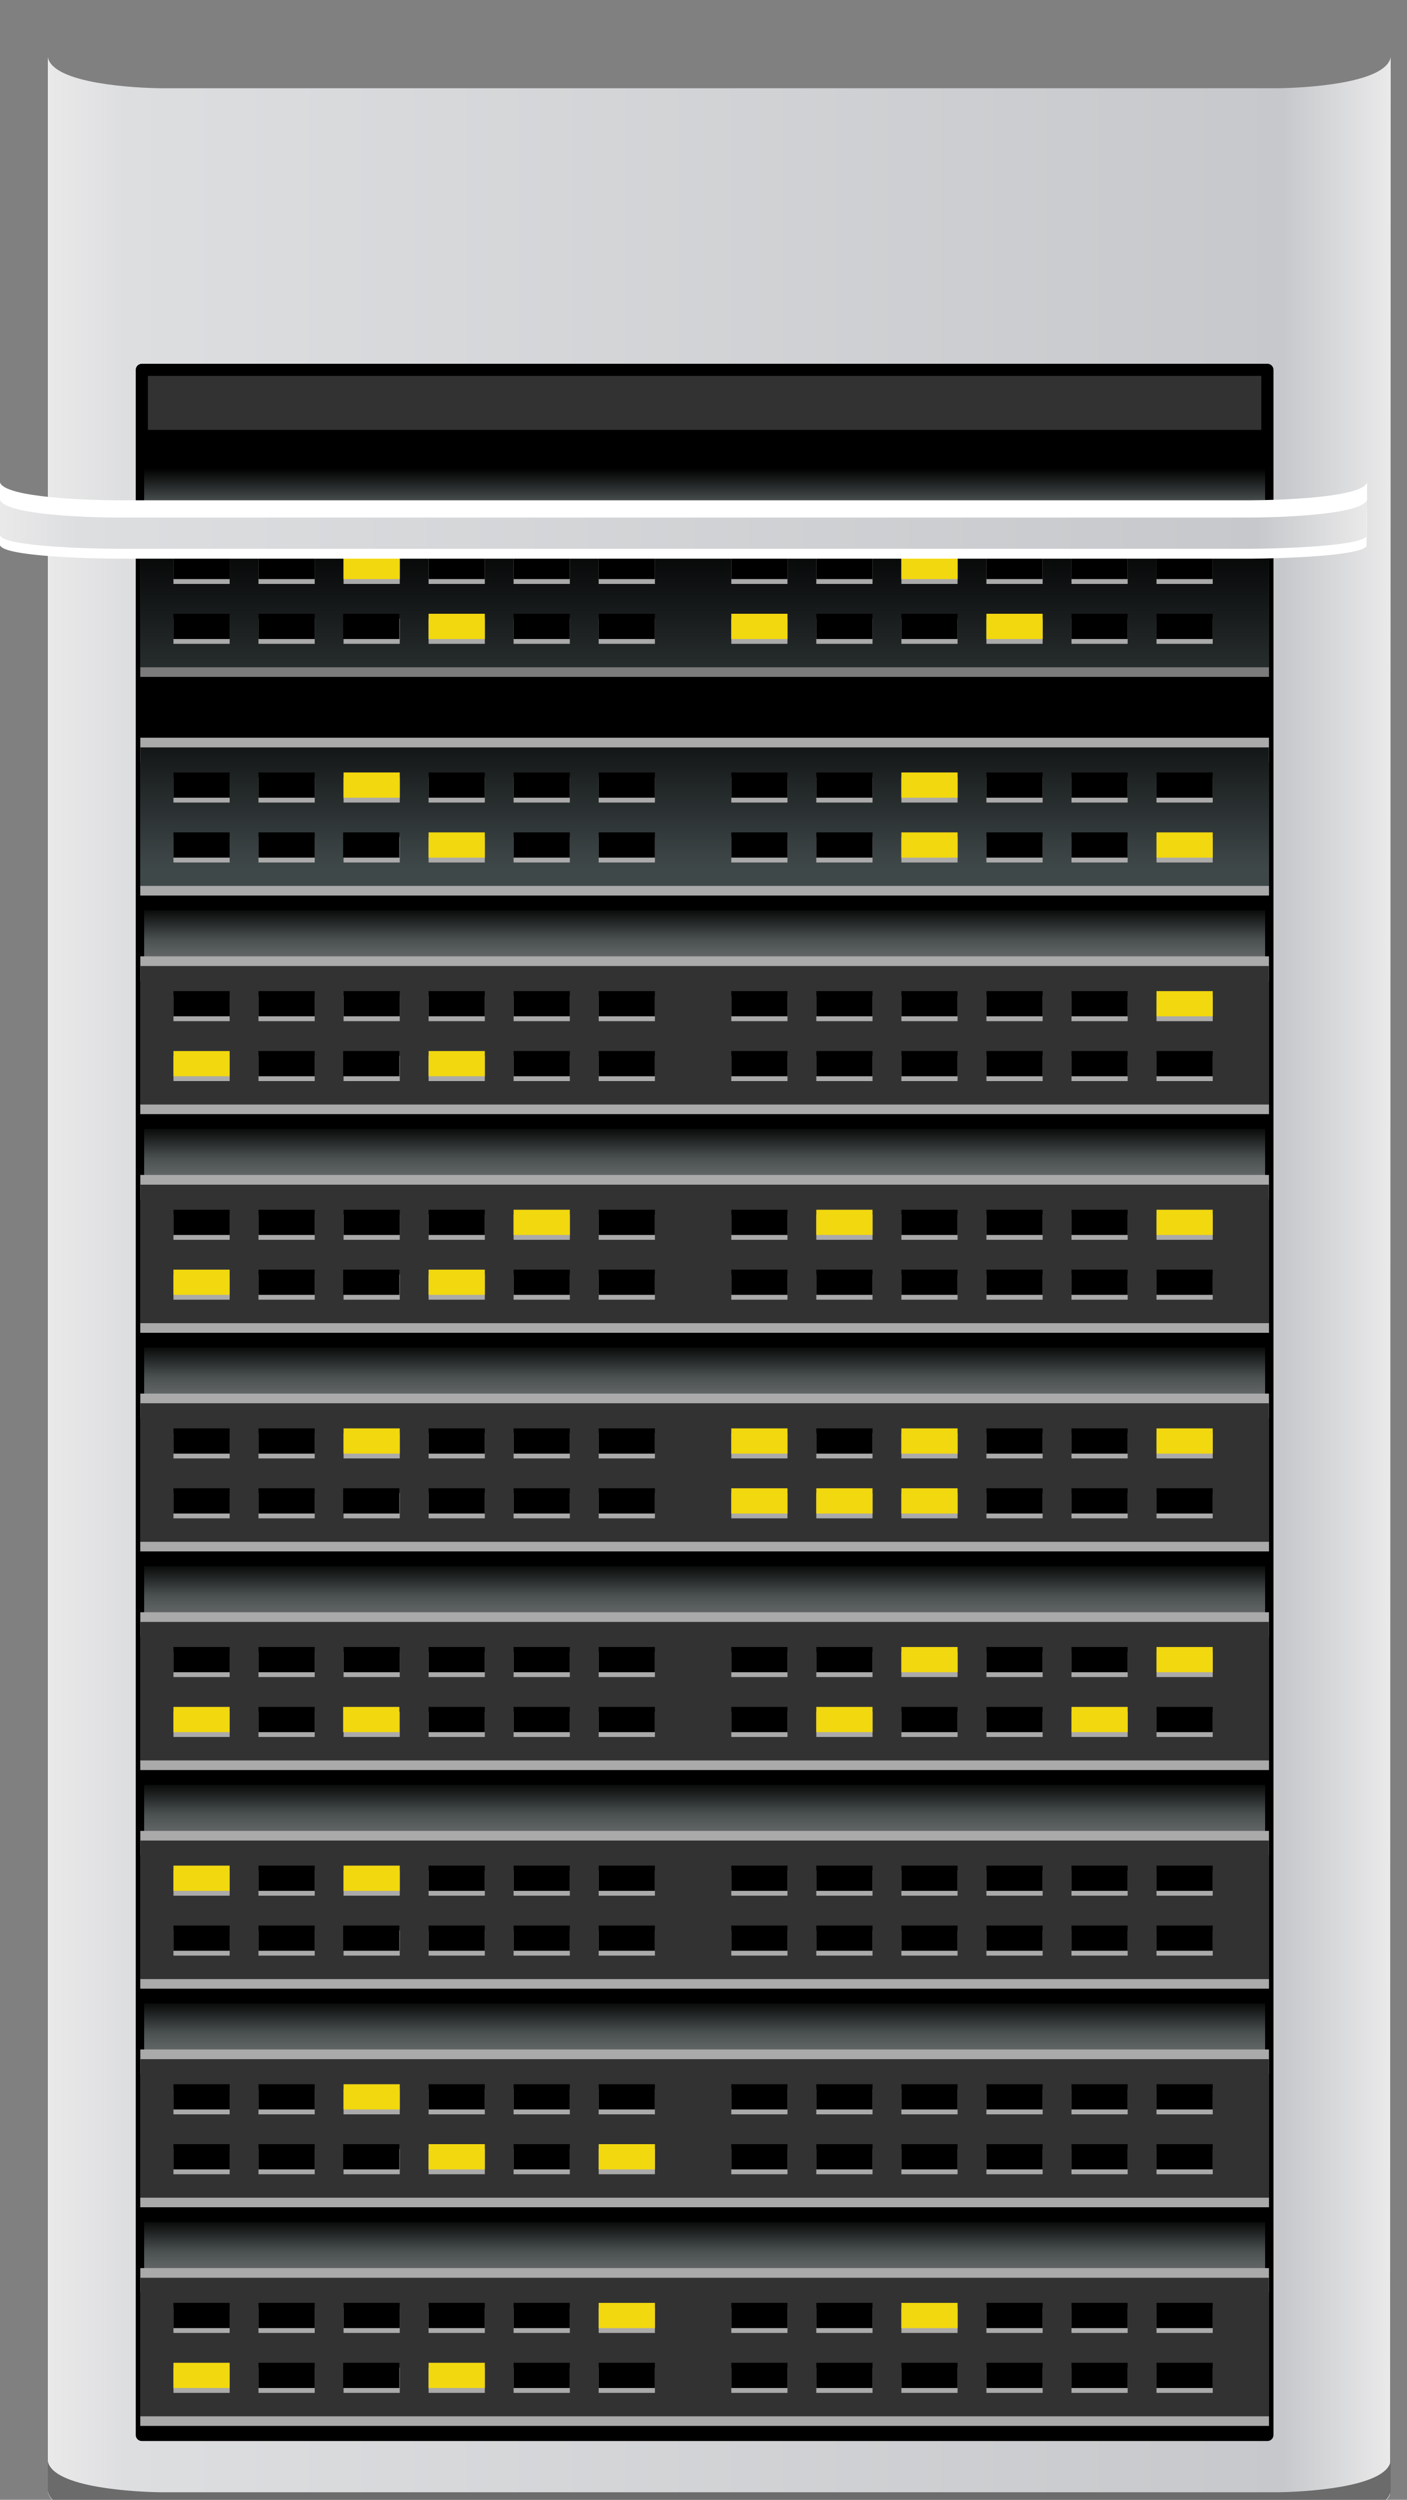 <?xml version="1.0" encoding="utf-8"?>
<!DOCTYPE svg PUBLIC "-//W3C//DTD SVG 1.0//EN" "http://www.w3.org/TR/2001/REC-SVG-20010904/DTD/svg10.dtd">
<svg version="1.0" xmlns="http://www.w3.org/2000/svg" xmlns:xlink="http://www.w3.org/1999/xlink" width="58" height="103" viewBox="0 0 58 103">
<rect x="0" y="0" width="58" height="103" fill="#808080" stroke="none"/>
<linearGradient id="SVGID_1_" gradientUnits="userSpaceOnUse" x1="1.812" y1="53.142" x2="57.328" y2="53.142">
	<stop  offset="0" style="stop-color:#EAEAEA"/>
	<stop  offset="0.06" style="stop-color:#DDDEE0"/>
	<stop  offset="0.92" style="stop-color:#C6C8CB"/>
	<stop  offset="1" style="stop-color:#EAEAEA"/>
</linearGradient>
<path fill-rule="evenodd" clip-rule="evenodd" fill="url(#SVGID_1_)" d="M57.328,2.356l-0.026,100.421
	c-0.347,0.941-3.646,1.143-4.692,1.149H6.69c-0.969-0.007-4.617-0.195-4.718-1.28V2.356C2.179,3.462,5.632,3.63,6.69,3.637h45.919
	C53.667,3.63,57.121,3.462,57.328,2.356z"/>
<path fill-rule="evenodd" clip-rule="evenodd" fill="#6C6B6B" d="M57.328,101.408v1.242c-0.211,1.103-3.662,1.271-4.719,1.277H6.69
	c-1.058-0.007-4.511-0.175-4.718-1.28v-1.239c0.207,1.106,3.66,1.273,4.718,1.282h45.919
	C53.667,102.681,57.121,102.514,57.328,101.408z"/>
<rect x="5.846" y="15.239" fill-rule="evenodd" clip-rule="evenodd" fill="#323233" stroke="#000000" stroke-width="0.5" stroke-linecap="round" stroke-linejoin="round" stroke-miterlimit="22.926" width="46.399" height="85.089"/>
<linearGradient id="SVGID_2_" gradientUnits="userSpaceOnUse" x1="29.046" y1="94.254" x2="29.046" y2="91.367">
	<stop  offset="0" style="stop-color:#7A7C7D"/>
	<stop  offset="0.51" style="stop-color:#4B5151"/>
	<stop  offset="1" style="stop-color:#000000"/>
</linearGradient>
<rect x="5.942" y="89.779" fill-rule="evenodd" clip-rule="evenodd" fill="url(#SVGID_2_)" width="46.209" height="8.585"/>
<rect x="5.784" y="93.453" fill-rule="evenodd" clip-rule="evenodd" fill="#ABAAAA" width="46.525" height="6.107"/>
<rect x="5.784" y="94.458" fill-rule="evenodd" clip-rule="evenodd" width="46.525" height="6.107"/>
<rect x="5.784" y="93.852" fill-rule="evenodd" clip-rule="evenodd" fill="#323233" width="46.525" height="6.106"/>
<rect x="7.151" y="95.085" fill-rule="evenodd" clip-rule="evenodd" fill="#ABAAAA" width="2.316" height="1.04"/>
<rect x="10.656" y="95.085" fill-rule="evenodd" clip-rule="evenodd" fill="#ABAAAA" width="2.317" height="1.04"/>
<rect x="14.163" y="95.085" fill-rule="evenodd" clip-rule="evenodd" fill="#ABAAAA" width="2.316" height="1.04"/>
<rect x="17.668" y="95.085" fill-rule="evenodd" clip-rule="evenodd" fill="#ABAAAA" width="2.317" height="1.04"/>
<rect x="21.172" y="95.085" fill-rule="evenodd" clip-rule="evenodd" fill="#ABAAAA" width="2.318" height="1.04"/>
<rect x="24.679" y="95.085" fill-rule="evenodd" clip-rule="evenodd" fill="#ABAAAA" width="2.318" height="1.04"/>
<rect x="30.146" y="95.085" fill-rule="evenodd" clip-rule="evenodd" fill="#ABAAAA" width="2.316" height="1.04"/>
<rect x="33.65" y="95.085" fill-rule="evenodd" clip-rule="evenodd" fill="#ABAAAA" width="2.318" height="1.04"/>
<rect x="37.157" y="95.085" fill-rule="evenodd" clip-rule="evenodd" fill="#ABAAAA" width="2.317" height="1.04"/>
<rect x="40.662" y="95.085" fill-rule="evenodd" clip-rule="evenodd" fill="#ABAAAA" width="2.318" height="1.04"/>
<rect x="44.169" y="95.085" fill-rule="evenodd" clip-rule="evenodd" fill="#ABAAAA" width="2.316" height="1.04"/>
<rect x="47.674" y="95.085" fill-rule="evenodd" clip-rule="evenodd" fill="#ABAAAA" width="2.317" height="1.04"/>
<rect x="7.151" y="97.554" fill-rule="evenodd" clip-rule="evenodd" fill="#ABAAAA" width="2.316" height="1.04"/>
<rect x="10.656" y="97.554" fill-rule="evenodd" clip-rule="evenodd" fill="#ABAAAA" width="2.317" height="1.04"/>
<rect x="14.163" y="97.554" fill-rule="evenodd" clip-rule="evenodd" fill="#ABAAAA" width="2.316" height="1.04"/>
<rect x="17.668" y="97.554" fill-rule="evenodd" clip-rule="evenodd" fill="#ABAAAA" width="2.317" height="1.04"/>
<rect x="21.172" y="97.554" fill-rule="evenodd" clip-rule="evenodd" fill="#ABAAAA" width="2.318" height="1.04"/>
<rect x="24.679" y="97.554" fill-rule="evenodd" clip-rule="evenodd" fill="#ABAAAA" width="2.318" height="1.04"/>
<rect x="30.146" y="97.554" fill-rule="evenodd" clip-rule="evenodd" fill="#ABAAAA" width="2.316" height="1.04"/>
<rect x="33.65" y="97.554" fill-rule="evenodd" clip-rule="evenodd" fill="#ABAAAA" width="2.318" height="1.04"/>
<rect x="37.157" y="97.554" fill-rule="evenodd" clip-rule="evenodd" fill="#ABAAAA" width="2.317" height="1.04"/>
<rect x="40.662" y="97.554" fill-rule="evenodd" clip-rule="evenodd" fill="#ABAAAA" width="2.318" height="1.04"/>
<rect x="44.169" y="97.554" fill-rule="evenodd" clip-rule="evenodd" fill="#ABAAAA" width="2.316" height="1.04"/>
<rect x="47.674" y="97.554" fill-rule="evenodd" clip-rule="evenodd" fill="#ABAAAA" width="2.317" height="1.04"/>
<rect x="7.151" y="94.886" fill-rule="evenodd" clip-rule="evenodd" width="2.316" height="1.039"/>
<rect x="10.656" y="94.886" fill-rule="evenodd" clip-rule="evenodd" width="2.317" height="1.039"/>
<rect x="14.163" y="94.886" fill-rule="evenodd" clip-rule="evenodd" width="2.316" height="1.039"/>
<rect x="17.668" y="94.886" fill-rule="evenodd" clip-rule="evenodd" width="2.317" height="1.039"/>
<rect x="21.172" y="94.886" fill-rule="evenodd" clip-rule="evenodd" width="2.318" height="1.039"/>
<rect x="24.679" y="94.886" fill-rule="evenodd" clip-rule="evenodd" fill="#F2D80F" width="2.318" height="1.039"/>
<rect x="30.146" y="94.886" fill-rule="evenodd" clip-rule="evenodd" width="2.316" height="1.039"/>
<rect x="33.65" y="94.886" fill-rule="evenodd" clip-rule="evenodd" width="2.318" height="1.039"/>
<rect x="37.157" y="94.886" fill-rule="evenodd" clip-rule="evenodd" fill="#F2D80F" width="2.317" height="1.039"/>
<rect x="40.662" y="94.886" fill-rule="evenodd" clip-rule="evenodd" width="2.318" height="1.039"/>
<rect x="44.169" y="94.886" fill-rule="evenodd" clip-rule="evenodd" width="2.316" height="1.039"/>
<rect x="47.674" y="94.886" fill-rule="evenodd" clip-rule="evenodd" width="2.317" height="1.039"/>
<rect x="7.151" y="97.354" fill-rule="evenodd" clip-rule="evenodd" fill="#F2D80F" width="2.316" height="1.04"/>
<rect x="10.656" y="97.354" fill-rule="evenodd" clip-rule="evenodd" width="2.317" height="1.04"/>
<rect x="17.668" y="97.354" fill-rule="evenodd" clip-rule="evenodd" fill="#F2D80F" width="2.317" height="1.04"/>
<rect x="21.172" y="97.354" fill-rule="evenodd" clip-rule="evenodd" width="2.318" height="1.04"/>
<rect x="24.679" y="97.354" fill-rule="evenodd" clip-rule="evenodd" width="2.318" height="1.04"/>
<rect x="30.146" y="97.354" fill-rule="evenodd" clip-rule="evenodd" width="2.316" height="1.04"/>
<rect x="33.65" y="97.354" fill-rule="evenodd" clip-rule="evenodd" width="2.318" height="1.04"/>
<rect x="37.157" y="97.354" fill-rule="evenodd" clip-rule="evenodd" width="2.317" height="1.04"/>
<rect x="40.662" y="97.354" fill-rule="evenodd" clip-rule="evenodd" width="2.318" height="1.04"/>
<rect x="44.169" y="97.354" fill-rule="evenodd" clip-rule="evenodd" width="2.316" height="1.04"/>
<rect x="47.674" y="97.354" fill-rule="evenodd" clip-rule="evenodd" width="2.317" height="1.04"/>
<rect x="5.784" y="99.56" fill-rule="evenodd" clip-rule="evenodd" fill="#ABAAAA" width="46.525" height="0.393"/>
<rect x="14.145" y="97.354" fill-rule="evenodd" clip-rule="evenodd" width="2.318" height="1.04"/>
<linearGradient id="SVGID_3_" gradientUnits="userSpaceOnUse" x1="29.046" y1="85.247" x2="29.046" y2="82.36">
	<stop  offset="0" style="stop-color:#7A7C7D"/>
	<stop  offset="0.51" style="stop-color:#4B5151"/>
	<stop  offset="1" style="stop-color:#000000"/>
</linearGradient>
<rect x="5.942" y="80.771" fill-rule="evenodd" clip-rule="evenodd" fill="url(#SVGID_3_)" width="46.209" height="8.585"/>
<rect x="5.784" y="84.445" fill-rule="evenodd" clip-rule="evenodd" fill="#ABAAAA" width="46.525" height="6.107"/>
<rect x="5.784" y="85.45" fill-rule="evenodd" clip-rule="evenodd" width="46.525" height="6.106"/>
<rect x="5.784" y="84.844" fill-rule="evenodd" clip-rule="evenodd" fill="#323233" width="46.525" height="6.106"/>
<rect x="7.151" y="86.078" fill-rule="evenodd" clip-rule="evenodd" fill="#ABAAAA" width="2.316" height="1.04"/>
<rect x="10.656" y="86.078" fill-rule="evenodd" clip-rule="evenodd" fill="#ABAAAA" width="2.317" height="1.04"/>
<rect x="14.163" y="86.078" fill-rule="evenodd" clip-rule="evenodd" fill="#ABAAAA" width="2.316" height="1.04"/>
<rect x="17.668" y="86.078" fill-rule="evenodd" clip-rule="evenodd" fill="#ABAAAA" width="2.317" height="1.04"/>
<rect x="21.172" y="86.078" fill-rule="evenodd" clip-rule="evenodd" fill="#ABAAAA" width="2.318" height="1.04"/>
<rect x="24.679" y="86.078" fill-rule="evenodd" clip-rule="evenodd" fill="#ABAAAA" width="2.318" height="1.04"/>
<rect x="30.146" y="86.078" fill-rule="evenodd" clip-rule="evenodd" fill="#ABAAAA" width="2.316" height="1.04"/>
<rect x="33.65" y="86.078" fill-rule="evenodd" clip-rule="evenodd" fill="#ABAAAA" width="2.318" height="1.04"/>
<rect x="37.157" y="86.078" fill-rule="evenodd" clip-rule="evenodd" fill="#ABAAAA" width="2.317" height="1.04"/>
<rect x="40.662" y="86.078" fill-rule="evenodd" clip-rule="evenodd" fill="#ABAAAA" width="2.318" height="1.04"/>
<rect x="44.169" y="86.078" fill-rule="evenodd" clip-rule="evenodd" fill="#ABAAAA" width="2.316" height="1.04"/>
<rect x="47.674" y="86.078" fill-rule="evenodd" clip-rule="evenodd" fill="#ABAAAA" width="2.317" height="1.04"/>
<rect x="7.151" y="88.546" fill-rule="evenodd" clip-rule="evenodd" fill="#ABAAAA" width="2.316" height="1.04"/>
<rect x="10.656" y="88.546" fill-rule="evenodd" clip-rule="evenodd" fill="#ABAAAA" width="2.317" height="1.04"/>
<rect x="14.163" y="88.546" fill-rule="evenodd" clip-rule="evenodd" fill="#ABAAAA" width="2.316" height="1.04"/>
<rect x="17.668" y="88.546" fill-rule="evenodd" clip-rule="evenodd" fill="#ABAAAA" width="2.317" height="1.04"/>
<rect x="21.172" y="88.546" fill-rule="evenodd" clip-rule="evenodd" fill="#ABAAAA" width="2.318" height="1.04"/>
<rect x="24.679" y="88.546" fill-rule="evenodd" clip-rule="evenodd" fill="#ABAAAA" width="2.318" height="1.04"/>
<rect x="30.146" y="88.546" fill-rule="evenodd" clip-rule="evenodd" fill="#ABAAAA" width="2.316" height="1.04"/>
<rect x="33.65" y="88.546" fill-rule="evenodd" clip-rule="evenodd" fill="#ABAAAA" width="2.318" height="1.04"/>
<rect x="37.157" y="88.546" fill-rule="evenodd" clip-rule="evenodd" fill="#ABAAAA" width="2.317" height="1.04"/>
<rect x="40.662" y="88.546" fill-rule="evenodd" clip-rule="evenodd" fill="#ABAAAA" width="2.318" height="1.04"/>
<rect x="44.169" y="88.546" fill-rule="evenodd" clip-rule="evenodd" fill="#ABAAAA" width="2.316" height="1.04"/>
<rect x="47.674" y="88.546" fill-rule="evenodd" clip-rule="evenodd" fill="#ABAAAA" width="2.317" height="1.04"/>
<rect x="7.151" y="85.877" fill-rule="evenodd" clip-rule="evenodd" width="2.316" height="1.04"/>
<rect x="10.656" y="85.877" fill-rule="evenodd" clip-rule="evenodd" width="2.317" height="1.04"/>
<rect x="14.163" y="85.877" fill-rule="evenodd" clip-rule="evenodd" fill="#F2D80F" width="2.316" height="1.04"/>
<rect x="17.668" y="85.877" fill-rule="evenodd" clip-rule="evenodd" width="2.317" height="1.04"/>
<rect x="21.172" y="85.877" fill-rule="evenodd" clip-rule="evenodd" width="2.318" height="1.04"/>
<rect x="24.679" y="85.877" fill-rule="evenodd" clip-rule="evenodd" width="2.318" height="1.04"/>
<rect x="30.146" y="85.877" fill-rule="evenodd" clip-rule="evenodd" width="2.316" height="1.04"/>
<rect x="33.65" y="85.877" fill-rule="evenodd" clip-rule="evenodd" width="2.318" height="1.04"/>
<rect x="37.157" y="85.877" fill-rule="evenodd" clip-rule="evenodd" width="2.317" height="1.04"/>
<rect x="40.662" y="85.877" fill-rule="evenodd" clip-rule="evenodd" width="2.318" height="1.04"/>
<rect x="44.169" y="85.877" fill-rule="evenodd" clip-rule="evenodd" width="2.316" height="1.04"/>
<rect x="47.674" y="85.877" fill-rule="evenodd" clip-rule="evenodd" width="2.317" height="1.04"/>
<rect x="7.151" y="88.346" fill-rule="evenodd" clip-rule="evenodd" width="2.316" height="1.04"/>
<rect x="10.656" y="88.346" fill-rule="evenodd" clip-rule="evenodd" width="2.317" height="1.04"/>
<rect x="17.668" y="88.346" fill-rule="evenodd" clip-rule="evenodd" fill="#F2D80F" width="2.317" height="1.04"/>
<rect x="21.172" y="88.346" fill-rule="evenodd" clip-rule="evenodd" width="2.318" height="1.04"/>
<rect x="24.679" y="88.346" fill-rule="evenodd" clip-rule="evenodd" fill="#F2D80F" width="2.318" height="1.04"/>
<rect x="30.146" y="88.346" fill-rule="evenodd" clip-rule="evenodd" width="2.316" height="1.04"/>
<rect x="33.65" y="88.346" fill-rule="evenodd" clip-rule="evenodd" width="2.318" height="1.04"/>
<rect x="37.157" y="88.346" fill-rule="evenodd" clip-rule="evenodd" width="2.317" height="1.04"/>
<rect x="40.662" y="88.346" fill-rule="evenodd" clip-rule="evenodd" width="2.318" height="1.04"/>
<rect x="44.169" y="88.346" fill-rule="evenodd" clip-rule="evenodd" width="2.316" height="1.04"/>
<rect x="47.674" y="88.346" fill-rule="evenodd" clip-rule="evenodd" width="2.317" height="1.04"/>
<rect x="5.784" y="90.552" fill-rule="evenodd" clip-rule="evenodd" fill="#ABAAAA" width="46.525" height="0.393"/>
<rect x="14.145" y="88.346" fill-rule="evenodd" clip-rule="evenodd" width="2.318" height="1.04"/>
<linearGradient id="SVGID_4_" gradientUnits="userSpaceOnUse" x1="29.046" y1="76.239" x2="29.046" y2="73.351">
	<stop  offset="0" style="stop-color:#7A7C7D"/>
	<stop  offset="0.51" style="stop-color:#4B5151"/>
	<stop  offset="1" style="stop-color:#000000"/>
</linearGradient>
<rect x="5.942" y="71.763" fill-rule="evenodd" clip-rule="evenodd" fill="url(#SVGID_4_)" width="46.209" height="8.585"/>
<rect x="5.784" y="75.438" fill-rule="evenodd" clip-rule="evenodd" fill="#ABAAAA" width="46.525" height="6.106"/>
<rect x="5.784" y="76.442" fill-rule="evenodd" clip-rule="evenodd" width="46.525" height="6.105"/>
<rect x="5.784" y="75.836" fill-rule="evenodd" clip-rule="evenodd" fill="#323233" width="46.525" height="6.106"/>
<rect x="7.151" y="77.069" fill-rule="evenodd" clip-rule="evenodd" fill="#ABAAAA" width="2.316" height="1.039"/>
<rect x="10.656" y="77.069" fill-rule="evenodd" clip-rule="evenodd" fill="#ABAAAA" width="2.317" height="1.039"/>
<rect x="14.163" y="77.069" fill-rule="evenodd" clip-rule="evenodd" fill="#ABAAAA" width="2.316" height="1.039"/>
<rect x="17.668" y="77.069" fill-rule="evenodd" clip-rule="evenodd" fill="#ABAAAA" width="2.317" height="1.039"/>
<rect x="21.172" y="77.069" fill-rule="evenodd" clip-rule="evenodd" fill="#ABAAAA" width="2.318" height="1.039"/>
<rect x="24.679" y="77.069" fill-rule="evenodd" clip-rule="evenodd" fill="#ABAAAA" width="2.318" height="1.039"/>
<rect x="30.146" y="77.069" fill-rule="evenodd" clip-rule="evenodd" fill="#ABAAAA" width="2.316" height="1.039"/>
<rect x="33.65" y="77.069" fill-rule="evenodd" clip-rule="evenodd" fill="#ABAAAA" width="2.318" height="1.039"/>
<rect x="37.157" y="77.069" fill-rule="evenodd" clip-rule="evenodd" fill="#ABAAAA" width="2.317" height="1.039"/>
<rect x="40.662" y="77.069" fill-rule="evenodd" clip-rule="evenodd" fill="#ABAAAA" width="2.318" height="1.039"/>
<rect x="44.169" y="77.069" fill-rule="evenodd" clip-rule="evenodd" fill="#ABAAAA" width="2.316" height="1.039"/>
<rect x="47.674" y="77.069" fill-rule="evenodd" clip-rule="evenodd" fill="#ABAAAA" width="2.317" height="1.039"/>
<rect x="7.151" y="79.538" fill-rule="evenodd" clip-rule="evenodd" fill="#ABAAAA" width="2.316" height="1.04"/>
<rect x="10.656" y="79.538" fill-rule="evenodd" clip-rule="evenodd" fill="#ABAAAA" width="2.317" height="1.04"/>
<rect x="14.163" y="79.538" fill-rule="evenodd" clip-rule="evenodd" fill="#ABAAAA" width="2.316" height="1.04"/>
<rect x="17.668" y="79.538" fill-rule="evenodd" clip-rule="evenodd" fill="#ABAAAA" width="2.317" height="1.04"/>
<rect x="21.172" y="79.538" fill-rule="evenodd" clip-rule="evenodd" fill="#ABAAAA" width="2.318" height="1.04"/>
<rect x="24.679" y="79.538" fill-rule="evenodd" clip-rule="evenodd" fill="#ABAAAA" width="2.318" height="1.04"/>
<rect x="30.146" y="79.538" fill-rule="evenodd" clip-rule="evenodd" fill="#ABAAAA" width="2.316" height="1.04"/>
<rect x="33.65" y="79.538" fill-rule="evenodd" clip-rule="evenodd" fill="#ABAAAA" width="2.318" height="1.04"/>
<rect x="37.157" y="79.538" fill-rule="evenodd" clip-rule="evenodd" fill="#ABAAAA" width="2.317" height="1.04"/>
<rect x="40.662" y="79.538" fill-rule="evenodd" clip-rule="evenodd" fill="#ABAAAA" width="2.318" height="1.04"/>
<rect x="44.169" y="79.538" fill-rule="evenodd" clip-rule="evenodd" fill="#ABAAAA" width="2.316" height="1.04"/>
<rect x="47.674" y="79.538" fill-rule="evenodd" clip-rule="evenodd" fill="#ABAAAA" width="2.317" height="1.04"/>
<rect x="7.151" y="76.87" fill-rule="evenodd" clip-rule="evenodd" fill="#F2D80F" width="2.316" height="1.039"/>
<rect x="10.656" y="76.87" fill-rule="evenodd" clip-rule="evenodd" width="2.317" height="1.039"/>
<rect x="14.163" y="76.87" fill-rule="evenodd" clip-rule="evenodd" fill="#F2D80F" width="2.316" height="1.039"/>
<rect x="17.668" y="76.87" fill-rule="evenodd" clip-rule="evenodd" width="2.317" height="1.039"/>
<rect x="21.172" y="76.87" fill-rule="evenodd" clip-rule="evenodd" width="2.318" height="1.039"/>
<rect x="24.679" y="76.87" fill-rule="evenodd" clip-rule="evenodd" width="2.318" height="1.039"/>
<rect x="30.146" y="76.87" fill-rule="evenodd" clip-rule="evenodd" width="2.316" height="1.039"/>
<rect x="33.65" y="76.87" fill-rule="evenodd" clip-rule="evenodd" width="2.318" height="1.039"/>
<rect x="37.157" y="76.87" fill-rule="evenodd" clip-rule="evenodd" width="2.317" height="1.039"/>
<rect x="40.662" y="76.87" fill-rule="evenodd" clip-rule="evenodd" width="2.318" height="1.039"/>
<rect x="44.169" y="76.87" fill-rule="evenodd" clip-rule="evenodd" width="2.316" height="1.039"/>
<rect x="47.674" y="76.87" fill-rule="evenodd" clip-rule="evenodd" width="2.317" height="1.039"/>
<rect x="7.151" y="79.338" fill-rule="evenodd" clip-rule="evenodd" width="2.316" height="1.039"/>
<rect x="10.656" y="79.338" fill-rule="evenodd" clip-rule="evenodd" width="2.317" height="1.039"/>
<rect x="17.668" y="79.338" fill-rule="evenodd" clip-rule="evenodd" width="2.317" height="1.039"/>
<rect x="21.172" y="79.338" fill-rule="evenodd" clip-rule="evenodd" width="2.318" height="1.039"/>
<rect x="24.679" y="79.338" fill-rule="evenodd" clip-rule="evenodd" width="2.318" height="1.039"/>
<rect x="30.146" y="79.338" fill-rule="evenodd" clip-rule="evenodd" width="2.316" height="1.039"/>
<rect x="33.65" y="79.338" fill-rule="evenodd" clip-rule="evenodd" width="2.318" height="1.039"/>
<rect x="37.157" y="79.338" fill-rule="evenodd" clip-rule="evenodd" width="2.317" height="1.039"/>
<rect x="40.662" y="79.338" fill-rule="evenodd" clip-rule="evenodd" width="2.318" height="1.039"/>
<rect x="44.169" y="79.338" fill-rule="evenodd" clip-rule="evenodd" width="2.316" height="1.039"/>
<rect x="47.674" y="79.338" fill-rule="evenodd" clip-rule="evenodd" width="2.317" height="1.039"/>
<rect x="5.784" y="81.544" fill-rule="evenodd" clip-rule="evenodd" fill="#ABAAAA" width="46.525" height="0.393"/>
<rect x="14.145" y="79.338" fill-rule="evenodd" clip-rule="evenodd" width="2.318" height="1.039"/>
<linearGradient id="SVGID_5_" gradientUnits="userSpaceOnUse" x1="29.046" y1="67.23" x2="29.046" y2="64.343">
	<stop  offset="0" style="stop-color:#7A7C7D"/>
	<stop  offset="0.51" style="stop-color:#4B5151"/>
	<stop  offset="1" style="stop-color:#000000"/>
</linearGradient>
<rect x="5.942" y="62.754" fill-rule="evenodd" clip-rule="evenodd" fill="url(#SVGID_5_)" width="46.209" height="8.584"/>
<rect x="5.784" y="66.43" fill-rule="evenodd" clip-rule="evenodd" fill="#ABAAAA" width="46.525" height="6.104"/>
<rect x="5.784" y="67.434" fill-rule="evenodd" clip-rule="evenodd" width="46.525" height="6.107"/>
<rect x="5.784" y="66.828" fill-rule="evenodd" clip-rule="evenodd" fill="#323233" width="46.525" height="6.106"/>
<rect x="7.151" y="68.06" fill-rule="evenodd" clip-rule="evenodd" fill="#ABAAAA" width="2.316" height="1.04"/>
<rect x="10.656" y="68.06" fill-rule="evenodd" clip-rule="evenodd" fill="#ABAAAA" width="2.317" height="1.04"/>
<rect x="14.163" y="68.06" fill-rule="evenodd" clip-rule="evenodd" fill="#ABAAAA" width="2.316" height="1.04"/>
<rect x="17.668" y="68.06" fill-rule="evenodd" clip-rule="evenodd" fill="#ABAAAA" width="2.317" height="1.04"/>
<rect x="21.172" y="68.06" fill-rule="evenodd" clip-rule="evenodd" fill="#ABAAAA" width="2.318" height="1.04"/>
<rect x="24.679" y="68.06" fill-rule="evenodd" clip-rule="evenodd" fill="#ABAAAA" width="2.318" height="1.04"/>
<rect x="30.146" y="68.06" fill-rule="evenodd" clip-rule="evenodd" fill="#ABAAAA" width="2.316" height="1.04"/>
<rect x="33.65" y="68.06" fill-rule="evenodd" clip-rule="evenodd" fill="#ABAAAA" width="2.318" height="1.04"/>
<rect x="37.157" y="68.06" fill-rule="evenodd" clip-rule="evenodd" fill="#ABAAAA" width="2.317" height="1.04"/>
<rect x="40.662" y="68.06" fill-rule="evenodd" clip-rule="evenodd" fill="#ABAAAA" width="2.318" height="1.04"/>
<rect x="44.169" y="68.06" fill-rule="evenodd" clip-rule="evenodd" fill="#ABAAAA" width="2.316" height="1.04"/>
<rect x="47.674" y="68.06" fill-rule="evenodd" clip-rule="evenodd" fill="#ABAAAA" width="2.317" height="1.04"/>
<rect x="7.151" y="70.529" fill-rule="evenodd" clip-rule="evenodd" fill="#ABAAAA" width="2.316" height="1.039"/>
<rect x="10.656" y="70.529" fill-rule="evenodd" clip-rule="evenodd" fill="#ABAAAA" width="2.317" height="1.039"/>
<rect x="14.163" y="70.529" fill-rule="evenodd" clip-rule="evenodd" fill="#ABAAAA" width="2.316" height="1.039"/>
<rect x="17.668" y="70.529" fill-rule="evenodd" clip-rule="evenodd" fill="#ABAAAA" width="2.317" height="1.039"/>
<rect x="21.172" y="70.529" fill-rule="evenodd" clip-rule="evenodd" fill="#ABAAAA" width="2.318" height="1.039"/>
<rect x="24.679" y="70.529" fill-rule="evenodd" clip-rule="evenodd" fill="#ABAAAA" width="2.318" height="1.039"/>
<rect x="30.146" y="70.529" fill-rule="evenodd" clip-rule="evenodd" fill="#ABAAAA" width="2.316" height="1.039"/>
<rect x="33.65" y="70.529" fill-rule="evenodd" clip-rule="evenodd" fill="#ABAAAA" width="2.318" height="1.039"/>
<rect x="37.157" y="70.529" fill-rule="evenodd" clip-rule="evenodd" fill="#ABAAAA" width="2.317" height="1.039"/>
<rect x="40.662" y="70.529" fill-rule="evenodd" clip-rule="evenodd" fill="#ABAAAA" width="2.318" height="1.039"/>
<rect x="44.169" y="70.529" fill-rule="evenodd" clip-rule="evenodd" fill="#ABAAAA" width="2.316" height="1.039"/>
<rect x="47.674" y="70.529" fill-rule="evenodd" clip-rule="evenodd" fill="#ABAAAA" width="2.317" height="1.039"/>
<rect x="7.151" y="67.862" fill-rule="evenodd" clip-rule="evenodd" width="2.316" height="1.039"/>
<rect x="10.656" y="67.862" fill-rule="evenodd" clip-rule="evenodd" width="2.317" height="1.039"/>
<rect x="14.163" y="67.862" fill-rule="evenodd" clip-rule="evenodd" width="2.316" height="1.039"/>
<rect x="17.668" y="67.862" fill-rule="evenodd" clip-rule="evenodd" width="2.317" height="1.039"/>
<rect x="21.172" y="67.862" fill-rule="evenodd" clip-rule="evenodd" width="2.318" height="1.039"/>
<rect x="24.679" y="67.862" fill-rule="evenodd" clip-rule="evenodd" width="2.318" height="1.039"/>
<rect x="30.146" y="67.862" fill-rule="evenodd" clip-rule="evenodd" width="2.316" height="1.039"/>
<rect x="33.65" y="67.862" fill-rule="evenodd" clip-rule="evenodd" width="2.318" height="1.039"/>
<rect x="37.157" y="67.862" fill-rule="evenodd" clip-rule="evenodd" fill="#F2D80F" width="2.317" height="1.039"/>
<rect x="40.662" y="67.862" fill-rule="evenodd" clip-rule="evenodd" width="2.318" height="1.039"/>
<rect x="44.169" y="67.862" fill-rule="evenodd" clip-rule="evenodd" width="2.316" height="1.039"/>
<rect x="47.674" y="67.862" fill-rule="evenodd" clip-rule="evenodd" fill="#F2D80F" width="2.317" height="1.039"/>
<rect x="7.151" y="70.33" fill-rule="evenodd" clip-rule="evenodd" fill="#F2D80F" width="2.316" height="1.04"/>
<rect x="10.656" y="70.33" fill-rule="evenodd" clip-rule="evenodd" width="2.317" height="1.04"/>
<rect x="17.668" y="70.33" fill-rule="evenodd" clip-rule="evenodd" width="2.317" height="1.04"/>
<rect x="21.172" y="70.33" fill-rule="evenodd" clip-rule="evenodd" width="2.318" height="1.04"/>
<rect x="24.679" y="70.33" fill-rule="evenodd" clip-rule="evenodd" width="2.318" height="1.04"/>
<rect x="30.146" y="70.33" fill-rule="evenodd" clip-rule="evenodd" width="2.316" height="1.04"/>
<rect x="33.65" y="70.33" fill-rule="evenodd" clip-rule="evenodd" fill="#F2D80F" width="2.318" height="1.04"/>
<rect x="37.157" y="70.33" fill-rule="evenodd" clip-rule="evenodd" width="2.317" height="1.04"/>
<rect x="40.662" y="70.33" fill-rule="evenodd" clip-rule="evenodd" width="2.318" height="1.04"/>
<rect x="44.169" y="70.33" fill-rule="evenodd" clip-rule="evenodd" fill="#F2D80F" width="2.316" height="1.04"/>
<rect x="47.674" y="70.33" fill-rule="evenodd" clip-rule="evenodd" width="2.317" height="1.04"/>
<rect x="5.784" y="72.535" fill-rule="evenodd" clip-rule="evenodd" fill="#ABAAAA" width="46.525" height="0.394"/>
<rect x="14.145" y="70.33" fill-rule="evenodd" clip-rule="evenodd" fill="#F2D80F" width="2.318" height="1.04"/>
<linearGradient id="SVGID_6_" gradientUnits="userSpaceOnUse" x1="29.046" y1="58.222" x2="29.046" y2="55.335">
	<stop  offset="0" style="stop-color:#7A7C7D"/>
	<stop  offset="0.51" style="stop-color:#4B5151"/>
	<stop  offset="1" style="stop-color:#000000"/>
</linearGradient>
<rect x="5.942" y="53.747" fill-rule="evenodd" clip-rule="evenodd" fill="url(#SVGID_6_)" width="46.209" height="8.584"/>
<rect x="5.784" y="57.421" fill-rule="evenodd" clip-rule="evenodd" fill="#ABAAAA" width="46.525" height="6.106"/>
<rect x="5.784" y="58.426" fill-rule="evenodd" clip-rule="evenodd" width="46.525" height="6.105"/>
<rect x="5.784" y="57.819" fill-rule="evenodd" clip-rule="evenodd" fill="#323233" width="46.525" height="6.106"/>
<rect x="7.151" y="59.052" fill-rule="evenodd" clip-rule="evenodd" fill="#ABAAAA" width="2.316" height="1.04"/>
<rect x="10.656" y="59.052" fill-rule="evenodd" clip-rule="evenodd" fill="#ABAAAA" width="2.317" height="1.04"/>
<rect x="14.163" y="59.052" fill-rule="evenodd" clip-rule="evenodd" fill="#ABAAAA" width="2.316" height="1.04"/>
<rect x="17.668" y="59.052" fill-rule="evenodd" clip-rule="evenodd" fill="#ABAAAA" width="2.317" height="1.04"/>
<rect x="21.172" y="59.052" fill-rule="evenodd" clip-rule="evenodd" fill="#ABAAAA" width="2.318" height="1.04"/>
<rect x="24.679" y="59.052" fill-rule="evenodd" clip-rule="evenodd" fill="#ABAAAA" width="2.318" height="1.04"/>
<rect x="30.146" y="59.052" fill-rule="evenodd" clip-rule="evenodd" fill="#ABAAAA" width="2.316" height="1.04"/>
<rect x="33.65" y="59.052" fill-rule="evenodd" clip-rule="evenodd" fill="#ABAAAA" width="2.318" height="1.04"/>
<rect x="37.157" y="59.052" fill-rule="evenodd" clip-rule="evenodd" fill="#ABAAAA" width="2.317" height="1.04"/>
<rect x="40.662" y="59.052" fill-rule="evenodd" clip-rule="evenodd" fill="#ABAAAA" width="2.318" height="1.04"/>
<rect x="44.169" y="59.052" fill-rule="evenodd" clip-rule="evenodd" fill="#ABAAAA" width="2.316" height="1.04"/>
<rect x="47.674" y="59.052" fill-rule="evenodd" clip-rule="evenodd" fill="#ABAAAA" width="2.317" height="1.04"/>
<rect x="7.151" y="61.521" fill-rule="evenodd" clip-rule="evenodd" fill="#ABAAAA" width="2.316" height="1.039"/>
<rect x="10.656" y="61.521" fill-rule="evenodd" clip-rule="evenodd" fill="#ABAAAA" width="2.317" height="1.039"/>
<rect x="14.163" y="61.521" fill-rule="evenodd" clip-rule="evenodd" fill="#ABAAAA" width="2.316" height="1.039"/>
<rect x="17.668" y="61.521" fill-rule="evenodd" clip-rule="evenodd" fill="#ABAAAA" width="2.317" height="1.039"/>
<rect x="21.172" y="61.521" fill-rule="evenodd" clip-rule="evenodd" fill="#ABAAAA" width="2.318" height="1.039"/>
<rect x="24.679" y="61.521" fill-rule="evenodd" clip-rule="evenodd" fill="#ABAAAA" width="2.318" height="1.039"/>
<rect x="30.146" y="61.521" fill-rule="evenodd" clip-rule="evenodd" fill="#ABAAAA" width="2.316" height="1.039"/>
<rect x="33.65" y="61.521" fill-rule="evenodd" clip-rule="evenodd" fill="#ABAAAA" width="2.318" height="1.039"/>
<rect x="37.157" y="61.521" fill-rule="evenodd" clip-rule="evenodd" fill="#ABAAAA" width="2.317" height="1.039"/>
<rect x="40.662" y="61.521" fill-rule="evenodd" clip-rule="evenodd" fill="#ABAAAA" width="2.318" height="1.039"/>
<rect x="44.169" y="61.521" fill-rule="evenodd" clip-rule="evenodd" fill="#ABAAAA" width="2.316" height="1.039"/>
<rect x="47.674" y="61.521" fill-rule="evenodd" clip-rule="evenodd" fill="#ABAAAA" width="2.317" height="1.039"/>
<rect x="7.151" y="58.854" fill-rule="evenodd" clip-rule="evenodd" width="2.316" height="1.04"/>
<rect x="10.656" y="58.854" fill-rule="evenodd" clip-rule="evenodd" width="2.317" height="1.04"/>
<rect x="14.163" y="58.854" fill-rule="evenodd" clip-rule="evenodd" fill="#F2D80F" width="2.316" height="1.04"/>
<rect x="17.668" y="58.854" fill-rule="evenodd" clip-rule="evenodd" width="2.317" height="1.04"/>
<rect x="21.172" y="58.854" fill-rule="evenodd" clip-rule="evenodd" width="2.318" height="1.04"/>
<rect x="24.679" y="58.854" fill-rule="evenodd" clip-rule="evenodd" width="2.318" height="1.04"/>
<rect x="30.146" y="58.854" fill-rule="evenodd" clip-rule="evenodd" fill="#F2D80F" width="2.316" height="1.04"/>
<rect x="33.65" y="58.854" fill-rule="evenodd" clip-rule="evenodd" width="2.318" height="1.04"/>
<rect x="37.157" y="58.854" fill-rule="evenodd" clip-rule="evenodd" fill="#F2D80F" width="2.317" height="1.04"/>
<rect x="40.662" y="58.854" fill-rule="evenodd" clip-rule="evenodd" width="2.318" height="1.04"/>
<rect x="44.169" y="58.854" fill-rule="evenodd" clip-rule="evenodd" width="2.316" height="1.04"/>
<rect x="47.674" y="58.854" fill-rule="evenodd" clip-rule="evenodd" fill="#F2D80F" width="2.317" height="1.04"/>
<rect x="7.151" y="61.322" fill-rule="evenodd" clip-rule="evenodd" width="2.316" height="1.04"/>
<rect x="10.656" y="61.322" fill-rule="evenodd" clip-rule="evenodd" width="2.317" height="1.04"/>
<rect x="17.668" y="61.322" fill-rule="evenodd" clip-rule="evenodd" width="2.317" height="1.04"/>
<rect x="21.172" y="61.322" fill-rule="evenodd" clip-rule="evenodd" width="2.318" height="1.04"/>
<rect x="24.679" y="61.322" fill-rule="evenodd" clip-rule="evenodd" width="2.318" height="1.04"/>
<rect x="30.146" y="61.322" fill-rule="evenodd" clip-rule="evenodd" fill="#F2D80F" width="2.316" height="1.04"/>
<rect x="33.65" y="61.322" fill-rule="evenodd" clip-rule="evenodd" fill="#F2D80F" width="2.318" height="1.04"/>
<rect x="37.157" y="61.322" fill-rule="evenodd" clip-rule="evenodd" fill="#F2D80F" width="2.317" height="1.04"/>
<rect x="40.662" y="61.322" fill-rule="evenodd" clip-rule="evenodd" width="2.318" height="1.04"/>
<rect x="44.169" y="61.322" fill-rule="evenodd" clip-rule="evenodd" width="2.316" height="1.04"/>
<rect x="47.674" y="61.322" fill-rule="evenodd" clip-rule="evenodd" width="2.317" height="1.04"/>
<rect x="5.784" y="63.527" fill-rule="evenodd" clip-rule="evenodd" fill="#ABAAAA" width="46.525" height="0.394"/>
<rect x="14.145" y="61.322" fill-rule="evenodd" clip-rule="evenodd" width="2.318" height="1.04"/>
<linearGradient id="SVGID_7_" gradientUnits="userSpaceOnUse" x1="29.046" y1="49.213" x2="29.046" y2="46.326">
	<stop  offset="0" style="stop-color:#7A7C7D"/>
	<stop  offset="0.51" style="stop-color:#4B5151"/>
	<stop  offset="1" style="stop-color:#000000"/>
</linearGradient>
<rect x="5.942" y="44.738" fill-rule="evenodd" clip-rule="evenodd" fill="url(#SVGID_7_)" width="46.209" height="8.585"/>
<rect x="5.784" y="48.411" fill-rule="evenodd" clip-rule="evenodd" fill="#ABAAAA" width="46.525" height="6.107"/>
<rect x="5.784" y="49.417" fill-rule="evenodd" clip-rule="evenodd" width="46.525" height="6.106"/>
<rect x="5.784" y="48.812" fill-rule="evenodd" clip-rule="evenodd" fill="#323233" width="46.525" height="6.106"/>
<rect x="7.151" y="50.044" fill-rule="evenodd" clip-rule="evenodd" fill="#ABAAAA" width="2.316" height="1.04"/>
<rect x="10.656" y="50.044" fill-rule="evenodd" clip-rule="evenodd" fill="#ABAAAA" width="2.317" height="1.04"/>
<rect x="14.163" y="50.044" fill-rule="evenodd" clip-rule="evenodd" fill="#ABAAAA" width="2.316" height="1.04"/>
<rect x="17.668" y="50.044" fill-rule="evenodd" clip-rule="evenodd" fill="#ABAAAA" width="2.317" height="1.04"/>
<rect x="21.172" y="50.044" fill-rule="evenodd" clip-rule="evenodd" fill="#ABAAAA" width="2.318" height="1.04"/>
<rect x="24.679" y="50.044" fill-rule="evenodd" clip-rule="evenodd" fill="#ABAAAA" width="2.318" height="1.04"/>
<rect x="30.146" y="50.044" fill-rule="evenodd" clip-rule="evenodd" fill="#ABAAAA" width="2.316" height="1.04"/>
<rect x="33.65" y="50.044" fill-rule="evenodd" clip-rule="evenodd" fill="#ABAAAA" width="2.318" height="1.04"/>
<rect x="37.157" y="50.044" fill-rule="evenodd" clip-rule="evenodd" fill="#ABAAAA" width="2.317" height="1.04"/>
<rect x="40.662" y="50.044" fill-rule="evenodd" clip-rule="evenodd" fill="#ABAAAA" width="2.318" height="1.04"/>
<rect x="44.169" y="50.044" fill-rule="evenodd" clip-rule="evenodd" fill="#ABAAAA" width="2.316" height="1.04"/>
<rect x="47.674" y="50.044" fill-rule="evenodd" clip-rule="evenodd" fill="#ABAAAA" width="2.317" height="1.04"/>
<rect x="7.151" y="52.513" fill-rule="evenodd" clip-rule="evenodd" fill="#ABAAAA" width="2.316" height="1.039"/>
<rect x="10.656" y="52.513" fill-rule="evenodd" clip-rule="evenodd" fill="#ABAAAA" width="2.317" height="1.039"/>
<rect x="14.163" y="52.513" fill-rule="evenodd" clip-rule="evenodd" fill="#ABAAAA" width="2.316" height="1.039"/>
<rect x="17.668" y="52.513" fill-rule="evenodd" clip-rule="evenodd" fill="#ABAAAA" width="2.317" height="1.039"/>
<rect x="21.172" y="52.513" fill-rule="evenodd" clip-rule="evenodd" fill="#ABAAAA" width="2.318" height="1.039"/>
<rect x="24.679" y="52.513" fill-rule="evenodd" clip-rule="evenodd" fill="#ABAAAA" width="2.318" height="1.039"/>
<rect x="30.146" y="52.513" fill-rule="evenodd" clip-rule="evenodd" fill="#ABAAAA" width="2.316" height="1.039"/>
<rect x="33.65" y="52.513" fill-rule="evenodd" clip-rule="evenodd" fill="#ABAAAA" width="2.318" height="1.039"/>
<rect x="37.157" y="52.513" fill-rule="evenodd" clip-rule="evenodd" fill="#ABAAAA" width="2.317" height="1.039"/>
<rect x="40.662" y="52.513" fill-rule="evenodd" clip-rule="evenodd" fill="#ABAAAA" width="2.318" height="1.039"/>
<rect x="44.169" y="52.513" fill-rule="evenodd" clip-rule="evenodd" fill="#ABAAAA" width="2.316" height="1.039"/>
<rect x="47.674" y="52.513" fill-rule="evenodd" clip-rule="evenodd" fill="#ABAAAA" width="2.317" height="1.039"/>
<rect x="7.151" y="49.845" fill-rule="evenodd" clip-rule="evenodd" width="2.316" height="1.04"/>
<rect x="10.656" y="49.845" fill-rule="evenodd" clip-rule="evenodd" width="2.317" height="1.04"/>
<rect x="14.163" y="49.845" fill-rule="evenodd" clip-rule="evenodd" width="2.316" height="1.04"/>
<rect x="17.668" y="49.845" fill-rule="evenodd" clip-rule="evenodd" width="2.317" height="1.04"/>
<rect x="21.172" y="49.845" fill-rule="evenodd" clip-rule="evenodd" fill="#F2D80F" width="2.318" height="1.04"/>
<rect x="24.679" y="49.845" fill-rule="evenodd" clip-rule="evenodd" width="2.318" height="1.04"/>
<rect x="30.146" y="49.845" fill-rule="evenodd" clip-rule="evenodd" width="2.316" height="1.04"/>
<rect x="33.65" y="49.845" fill-rule="evenodd" clip-rule="evenodd" fill="#F2D80F" width="2.318" height="1.04"/>
<rect x="37.157" y="49.845" fill-rule="evenodd" clip-rule="evenodd" width="2.317" height="1.04"/>
<rect x="40.662" y="49.845" fill-rule="evenodd" clip-rule="evenodd" width="2.318" height="1.04"/>
<rect x="44.169" y="49.845" fill-rule="evenodd" clip-rule="evenodd" width="2.316" height="1.04"/>
<rect x="47.674" y="49.845" fill-rule="evenodd" clip-rule="evenodd" fill="#F2D80F" width="2.317" height="1.04"/>
<rect x="7.151" y="52.313" fill-rule="evenodd" clip-rule="evenodd" fill="#F2D80F" width="2.316" height="1.039"/>
<rect x="10.656" y="52.313" fill-rule="evenodd" clip-rule="evenodd" width="2.317" height="1.039"/>
<rect x="17.668" y="52.313" fill-rule="evenodd" clip-rule="evenodd" fill="#F2D80F" width="2.317" height="1.039"/>
<rect x="21.172" y="52.313" fill-rule="evenodd" clip-rule="evenodd" width="2.318" height="1.039"/>
<rect x="24.679" y="52.313" fill-rule="evenodd" clip-rule="evenodd" width="2.318" height="1.039"/>
<rect x="30.146" y="52.313" fill-rule="evenodd" clip-rule="evenodd" width="2.316" height="1.039"/>
<rect x="33.65" y="52.313" fill-rule="evenodd" clip-rule="evenodd" width="2.318" height="1.039"/>
<rect x="37.157" y="52.313" fill-rule="evenodd" clip-rule="evenodd" width="2.317" height="1.039"/>
<rect x="40.662" y="52.313" fill-rule="evenodd" clip-rule="evenodd" width="2.318" height="1.039"/>
<rect x="44.169" y="52.313" fill-rule="evenodd" clip-rule="evenodd" width="2.316" height="1.039"/>
<rect x="47.674" y="52.313" fill-rule="evenodd" clip-rule="evenodd" width="2.317" height="1.039"/>
<rect x="5.784" y="54.519" fill-rule="evenodd" clip-rule="evenodd" fill="#ABAAAA" width="46.525" height="0.395"/>
<rect x="14.145" y="52.313" fill-rule="evenodd" clip-rule="evenodd" width="2.318" height="1.039"/>
<linearGradient id="SVGID_8_" gradientUnits="userSpaceOnUse" x1="29.046" y1="40.205" x2="29.046" y2="37.318">
	<stop  offset="0" style="stop-color:#7A7C7D"/>
	<stop  offset="0.51" style="stop-color:#4B5151"/>
	<stop  offset="1" style="stop-color:#000000"/>
</linearGradient>
<rect x="5.942" y="35.729" fill-rule="evenodd" clip-rule="evenodd" fill="url(#SVGID_8_)" width="46.209" height="8.585"/>
<rect x="5.784" y="39.404" fill-rule="evenodd" clip-rule="evenodd" fill="#ABAAAA" width="46.525" height="6.106"/>
<rect x="5.784" y="40.409" fill-rule="evenodd" clip-rule="evenodd" width="46.525" height="6.106"/>
<rect x="5.784" y="39.803" fill-rule="evenodd" clip-rule="evenodd" fill="#323233" width="46.525" height="6.106"/>
<rect x="7.151" y="41.036" fill-rule="evenodd" clip-rule="evenodd" fill="#ABAAAA" width="2.316" height="1.04"/>
<rect x="10.656" y="41.036" fill-rule="evenodd" clip-rule="evenodd" fill="#ABAAAA" width="2.317" height="1.04"/>
<rect x="14.163" y="41.036" fill-rule="evenodd" clip-rule="evenodd" fill="#ABAAAA" width="2.316" height="1.04"/>
<rect x="17.668" y="41.036" fill-rule="evenodd" clip-rule="evenodd" fill="#ABAAAA" width="2.317" height="1.04"/>
<rect x="21.172" y="41.036" fill-rule="evenodd" clip-rule="evenodd" fill="#ABAAAA" width="2.318" height="1.04"/>
<rect x="24.679" y="41.036" fill-rule="evenodd" clip-rule="evenodd" fill="#ABAAAA" width="2.318" height="1.04"/>
<rect x="30.146" y="41.036" fill-rule="evenodd" clip-rule="evenodd" fill="#ABAAAA" width="2.316" height="1.04"/>
<rect x="33.65" y="41.036" fill-rule="evenodd" clip-rule="evenodd" fill="#ABAAAA" width="2.318" height="1.04"/>
<rect x="37.157" y="41.036" fill-rule="evenodd" clip-rule="evenodd" fill="#ABAAAA" width="2.317" height="1.04"/>
<rect x="40.662" y="41.036" fill-rule="evenodd" clip-rule="evenodd" fill="#ABAAAA" width="2.318" height="1.04"/>
<rect x="44.169" y="41.036" fill-rule="evenodd" clip-rule="evenodd" fill="#ABAAAA" width="2.316" height="1.04"/>
<rect x="47.674" y="41.036" fill-rule="evenodd" clip-rule="evenodd" fill="#ABAAAA" width="2.317" height="1.04"/>
<rect x="7.151" y="43.505" fill-rule="evenodd" clip-rule="evenodd" fill="#ABAAAA" width="2.316" height="1.039"/>
<rect x="10.656" y="43.505" fill-rule="evenodd" clip-rule="evenodd" fill="#ABAAAA" width="2.317" height="1.039"/>
<rect x="14.163" y="43.505" fill-rule="evenodd" clip-rule="evenodd" fill="#ABAAAA" width="2.316" height="1.039"/>
<rect x="17.668" y="43.505" fill-rule="evenodd" clip-rule="evenodd" fill="#ABAAAA" width="2.317" height="1.039"/>
<rect x="21.172" y="43.505" fill-rule="evenodd" clip-rule="evenodd" fill="#ABAAAA" width="2.318" height="1.039"/>
<rect x="24.679" y="43.505" fill-rule="evenodd" clip-rule="evenodd" fill="#ABAAAA" width="2.318" height="1.039"/>
<rect x="30.146" y="43.505" fill-rule="evenodd" clip-rule="evenodd" fill="#ABAAAA" width="2.316" height="1.039"/>
<rect x="33.65" y="43.505" fill-rule="evenodd" clip-rule="evenodd" fill="#ABAAAA" width="2.318" height="1.039"/>
<rect x="37.157" y="43.505" fill-rule="evenodd" clip-rule="evenodd" fill="#ABAAAA" width="2.317" height="1.039"/>
<rect x="40.662" y="43.505" fill-rule="evenodd" clip-rule="evenodd" fill="#ABAAAA" width="2.318" height="1.039"/>
<rect x="44.169" y="43.505" fill-rule="evenodd" clip-rule="evenodd" fill="#ABAAAA" width="2.316" height="1.039"/>
<rect x="47.674" y="43.505" fill-rule="evenodd" clip-rule="evenodd" fill="#ABAAAA" width="2.317" height="1.039"/>
<rect x="7.151" y="40.837" fill-rule="evenodd" clip-rule="evenodd" width="2.316" height="1.039"/>
<rect x="10.656" y="40.837" fill-rule="evenodd" clip-rule="evenodd" width="2.317" height="1.039"/>
<rect x="14.163" y="40.837" fill-rule="evenodd" clip-rule="evenodd" width="2.316" height="1.039"/>
<rect x="17.668" y="40.837" fill-rule="evenodd" clip-rule="evenodd" width="2.317" height="1.039"/>
<rect x="21.172" y="40.837" fill-rule="evenodd" clip-rule="evenodd" width="2.318" height="1.039"/>
<rect x="24.679" y="40.837" fill-rule="evenodd" clip-rule="evenodd" width="2.318" height="1.039"/>
<rect x="30.146" y="40.837" fill-rule="evenodd" clip-rule="evenodd" width="2.316" height="1.039"/>
<rect x="33.65" y="40.837" fill-rule="evenodd" clip-rule="evenodd" width="2.318" height="1.039"/>
<rect x="37.157" y="40.837" fill-rule="evenodd" clip-rule="evenodd" width="2.317" height="1.039"/>
<rect x="40.662" y="40.837" fill-rule="evenodd" clip-rule="evenodd" width="2.318" height="1.039"/>
<rect x="44.169" y="40.837" fill-rule="evenodd" clip-rule="evenodd" width="2.316" height="1.039"/>
<rect x="47.674" y="40.837" fill-rule="evenodd" clip-rule="evenodd" fill="#F2D80F" width="2.317" height="1.039"/>
<rect x="7.151" y="43.306" fill-rule="evenodd" clip-rule="evenodd" fill="#F2D80F" width="2.316" height="1.039"/>
<rect x="10.656" y="43.306" fill-rule="evenodd" clip-rule="evenodd" width="2.317" height="1.039"/>
<rect x="17.668" y="43.306" fill-rule="evenodd" clip-rule="evenodd" fill="#F2D80F" width="2.317" height="1.039"/>
<rect x="21.172" y="43.306" fill-rule="evenodd" clip-rule="evenodd" width="2.318" height="1.039"/>
<rect x="24.679" y="43.306" fill-rule="evenodd" clip-rule="evenodd" width="2.318" height="1.039"/>
<rect x="30.146" y="43.306" fill-rule="evenodd" clip-rule="evenodd" width="2.316" height="1.039"/>
<rect x="33.65" y="43.306" fill-rule="evenodd" clip-rule="evenodd" width="2.318" height="1.039"/>
<rect x="37.157" y="43.306" fill-rule="evenodd" clip-rule="evenodd" width="2.317" height="1.039"/>
<rect x="40.662" y="43.306" fill-rule="evenodd" clip-rule="evenodd" width="2.318" height="1.039"/>
<rect x="44.169" y="43.306" fill-rule="evenodd" clip-rule="evenodd" width="2.316" height="1.039"/>
<rect x="47.674" y="43.306" fill-rule="evenodd" clip-rule="evenodd" width="2.317" height="1.039"/>
<rect x="5.784" y="45.51" fill-rule="evenodd" clip-rule="evenodd" fill="#ABAAAA" width="46.525" height="0.394"/>
<rect x="14.145" y="43.306" fill-rule="evenodd" clip-rule="evenodd" width="2.318" height="1.039"/>
<rect x="5.942" y="26.721" fill-rule="evenodd" clip-rule="evenodd" width="46.209" height="8.586"/>
<rect x="5.784" y="30.396" fill-rule="evenodd" clip-rule="evenodd" fill="#ABAAAA" width="46.525" height="6.106"/>
<rect x="5.784" y="31.401" fill-rule="evenodd" clip-rule="evenodd" width="46.525" height="6.107"/>
<linearGradient id="SVGID_9_" gradientUnits="userSpaceOnUse" x1="29.046" y1="35.763" x2="29.046" y2="28.557">
	<stop  offset="0" style="stop-color:#3F4849"/>
	<stop  offset="1" style="stop-color:#000000"/>
</linearGradient>
<rect x="5.784" y="30.795" fill-rule="evenodd" clip-rule="evenodd" fill="url(#SVGID_9_)" width="46.525" height="6.106"/>
<rect x="7.151" y="32.028" fill-rule="evenodd" clip-rule="evenodd" fill="#ABAAAA" width="2.316" height="1.04"/>
<rect x="10.656" y="32.028" fill-rule="evenodd" clip-rule="evenodd" fill="#ABAAAA" width="2.317" height="1.04"/>
<rect x="14.163" y="32.028" fill-rule="evenodd" clip-rule="evenodd" fill="#ABAAAA" width="2.316" height="1.04"/>
<rect x="17.668" y="32.028" fill-rule="evenodd" clip-rule="evenodd" fill="#ABAAAA" width="2.317" height="1.04"/>
<rect x="21.172" y="32.028" fill-rule="evenodd" clip-rule="evenodd" fill="#ABAAAA" width="2.318" height="1.04"/>
<rect x="24.679" y="32.028" fill-rule="evenodd" clip-rule="evenodd" fill="#ABAAAA" width="2.318" height="1.04"/>
<rect x="30.146" y="32.028" fill-rule="evenodd" clip-rule="evenodd" fill="#ABAAAA" width="2.316" height="1.04"/>
<rect x="33.65" y="32.028" fill-rule="evenodd" clip-rule="evenodd" fill="#ABAAAA" width="2.318" height="1.04"/>
<rect x="37.157" y="32.028" fill-rule="evenodd" clip-rule="evenodd" fill="#ABAAAA" width="2.317" height="1.04"/>
<rect x="40.662" y="32.028" fill-rule="evenodd" clip-rule="evenodd" fill="#ABAAAA" width="2.318" height="1.04"/>
<rect x="44.169" y="32.028" fill-rule="evenodd" clip-rule="evenodd" fill="#ABAAAA" width="2.316" height="1.04"/>
<rect x="47.674" y="32.028" fill-rule="evenodd" clip-rule="evenodd" fill="#ABAAAA" width="2.317" height="1.04"/>
<rect x="7.151" y="34.496" fill-rule="evenodd" clip-rule="evenodd" fill="#ABAAAA" width="2.316" height="1.041"/>
<rect x="10.656" y="34.496" fill-rule="evenodd" clip-rule="evenodd" fill="#ABAAAA" width="2.317" height="1.041"/>
<rect x="14.163" y="34.496" fill-rule="evenodd" clip-rule="evenodd" fill="#ABAAAA" width="2.316" height="1.041"/>
<rect x="17.668" y="34.496" fill-rule="evenodd" clip-rule="evenodd" fill="#ABAAAA" width="2.317" height="1.041"/>
<rect x="21.172" y="34.496" fill-rule="evenodd" clip-rule="evenodd" fill="#ABAAAA" width="2.318" height="1.041"/>
<rect x="24.679" y="34.496" fill-rule="evenodd" clip-rule="evenodd" fill="#ABAAAA" width="2.318" height="1.041"/>
<rect x="30.146" y="34.496" fill-rule="evenodd" clip-rule="evenodd" fill="#ABAAAA" width="2.316" height="1.041"/>
<rect x="33.65" y="34.496" fill-rule="evenodd" clip-rule="evenodd" fill="#ABAAAA" width="2.318" height="1.041"/>
<rect x="37.157" y="34.496" fill-rule="evenodd" clip-rule="evenodd" fill="#ABAAAA" width="2.317" height="1.041"/>
<rect x="40.662" y="34.496" fill-rule="evenodd" clip-rule="evenodd" fill="#ABAAAA" width="2.318" height="1.041"/>
<rect x="44.169" y="34.496" fill-rule="evenodd" clip-rule="evenodd" fill="#ABAAAA" width="2.316" height="1.041"/>
<rect x="47.674" y="34.496" fill-rule="evenodd" clip-rule="evenodd" fill="#ABAAAA" width="2.317" height="1.041"/>
<rect x="7.151" y="31.828" fill-rule="evenodd" clip-rule="evenodd" width="2.316" height="1.04"/>
<rect x="10.656" y="31.828" fill-rule="evenodd" clip-rule="evenodd" width="2.317" height="1.04"/>
<rect x="14.163" y="31.828" fill-rule="evenodd" clip-rule="evenodd" fill="#F2D80F" width="2.316" height="1.04"/>
<rect x="17.668" y="31.828" fill-rule="evenodd" clip-rule="evenodd" width="2.317" height="1.04"/>
<rect x="21.172" y="31.828" fill-rule="evenodd" clip-rule="evenodd" width="2.318" height="1.04"/>
<rect x="24.679" y="31.828" fill-rule="evenodd" clip-rule="evenodd" width="2.318" height="1.04"/>
<rect x="30.146" y="31.828" fill-rule="evenodd" clip-rule="evenodd" width="2.316" height="1.04"/>
<rect x="33.65" y="31.828" fill-rule="evenodd" clip-rule="evenodd" width="2.318" height="1.04"/>
<rect x="37.157" y="31.828" fill-rule="evenodd" clip-rule="evenodd" fill="#F2D80F" width="2.317" height="1.04"/>
<rect x="40.662" y="31.828" fill-rule="evenodd" clip-rule="evenodd" width="2.318" height="1.04"/>
<rect x="44.169" y="31.828" fill-rule="evenodd" clip-rule="evenodd" width="2.316" height="1.04"/>
<rect x="47.674" y="31.828" fill-rule="evenodd" clip-rule="evenodd" width="2.317" height="1.04"/>
<rect x="7.151" y="34.297" fill-rule="evenodd" clip-rule="evenodd" width="2.316" height="1.04"/>
<rect x="10.656" y="34.297" fill-rule="evenodd" clip-rule="evenodd" width="2.317" height="1.04"/>
<rect x="17.668" y="34.297" fill-rule="evenodd" clip-rule="evenodd" fill="#F2D80F" width="2.317" height="1.04"/>
<rect x="21.172" y="34.297" fill-rule="evenodd" clip-rule="evenodd" width="2.318" height="1.04"/>
<rect x="24.679" y="34.297" fill-rule="evenodd" clip-rule="evenodd" width="2.318" height="1.04"/>
<rect x="30.146" y="34.297" fill-rule="evenodd" clip-rule="evenodd" width="2.316" height="1.04"/>
<rect x="33.65" y="34.297" fill-rule="evenodd" clip-rule="evenodd" width="2.318" height="1.04"/>
<rect x="37.157" y="34.297" fill-rule="evenodd" clip-rule="evenodd" fill="#F2D80F" width="2.317" height="1.04"/>
<rect x="40.662" y="34.297" fill-rule="evenodd" clip-rule="evenodd" width="2.318" height="1.04"/>
<rect x="44.169" y="34.297" fill-rule="evenodd" clip-rule="evenodd" width="2.316" height="1.04"/>
<rect x="47.674" y="34.297" fill-rule="evenodd" clip-rule="evenodd" fill="#F2D80F" width="2.317" height="1.04"/>
<rect x="5.784" y="36.502" fill-rule="evenodd" clip-rule="evenodd" fill="#ABAAAA" width="46.525" height="0.394"/>
<rect x="14.145" y="34.297" fill-rule="evenodd" clip-rule="evenodd" width="2.318" height="1.04"/>
<linearGradient id="SVGID_10_" gradientUnits="userSpaceOnUse" x1="29.046" y1="22.189" x2="29.046" y2="19.302">
	<stop  offset="0" style="stop-color:#7A7C7D"/>
	<stop  offset="0.51" style="stop-color:#4B5151"/>
	<stop  offset="1" style="stop-color:#000000"/>
</linearGradient>
<rect x="5.942" y="17.713" fill-rule="evenodd" clip-rule="evenodd" fill="url(#SVGID_10_)" width="46.209" height="8.585"/>
<rect x="5.784" y="21.388" fill-rule="evenodd" clip-rule="evenodd" fill="#ABAAAA" width="46.525" height="6.107"/>
<rect x="5.784" y="22.393" fill-rule="evenodd" clip-rule="evenodd" width="46.525" height="6.106"/>
<linearGradient id="SVGID_11_" gradientUnits="userSpaceOnUse" x1="29.046" y1="31.072" x2="29.046" y2="21.772">
	<stop  offset="0" style="stop-color:#3F4849"/>
	<stop  offset="1" style="stop-color:#000000"/>
</linearGradient>
<rect x="5.784" y="21.787" fill-rule="evenodd" clip-rule="evenodd" fill="url(#SVGID_11_)" width="46.525" height="6.106"/>
<rect x="7.151" y="23.02" fill-rule="evenodd" clip-rule="evenodd" fill="#ABAAAA" width="2.316" height="1.04"/>
<rect x="10.656" y="23.02" fill-rule="evenodd" clip-rule="evenodd" fill="#ABAAAA" width="2.317" height="1.04"/>
<rect x="14.163" y="23.02" fill-rule="evenodd" clip-rule="evenodd" fill="#ABAAAA" width="2.316" height="1.04"/>
<rect x="17.668" y="23.02" fill-rule="evenodd" clip-rule="evenodd" fill="#ABAAAA" width="2.317" height="1.04"/>
<rect x="21.172" y="23.02" fill-rule="evenodd" clip-rule="evenodd" fill="#ABAAAA" width="2.318" height="1.04"/>
<rect x="24.679" y="23.02" fill-rule="evenodd" clip-rule="evenodd" fill="#ABAAAA" width="2.318" height="1.04"/>
<rect x="30.146" y="23.02" fill-rule="evenodd" clip-rule="evenodd" fill="#ABAAAA" width="2.316" height="1.04"/>
<rect x="33.65" y="23.02" fill-rule="evenodd" clip-rule="evenodd" fill="#ABAAAA" width="2.318" height="1.04"/>
<rect x="37.157" y="23.02" fill-rule="evenodd" clip-rule="evenodd" fill="#ABAAAA" width="2.317" height="1.04"/>
<rect x="40.662" y="23.02" fill-rule="evenodd" clip-rule="evenodd" fill="#ABAAAA" width="2.318" height="1.04"/>
<rect x="44.169" y="23.02" fill-rule="evenodd" clip-rule="evenodd" fill="#ABAAAA" width="2.316" height="1.04"/>
<rect x="47.674" y="23.02" fill-rule="evenodd" clip-rule="evenodd" fill="#ABAAAA" width="2.317" height="1.04"/>
<rect x="7.151" y="25.489" fill-rule="evenodd" clip-rule="evenodd" fill="#ABAAAA" width="2.316" height="1.039"/>
<rect x="10.656" y="25.489" fill-rule="evenodd" clip-rule="evenodd" fill="#ABAAAA" width="2.317" height="1.039"/>
<rect x="14.163" y="25.489" fill-rule="evenodd" clip-rule="evenodd" fill="#ABAAAA" width="2.316" height="1.039"/>
<rect x="17.668" y="25.489" fill-rule="evenodd" clip-rule="evenodd" fill="#ABAAAA" width="2.317" height="1.039"/>
<rect x="21.172" y="25.489" fill-rule="evenodd" clip-rule="evenodd" fill="#ABAAAA" width="2.318" height="1.039"/>
<rect x="24.679" y="25.489" fill-rule="evenodd" clip-rule="evenodd" fill="#ABAAAA" width="2.318" height="1.039"/>
<rect x="30.146" y="25.489" fill-rule="evenodd" clip-rule="evenodd" fill="#ABAAAA" width="2.316" height="1.039"/>
<rect x="33.65" y="25.489" fill-rule="evenodd" clip-rule="evenodd" fill="#ABAAAA" width="2.318" height="1.039"/>
<rect x="37.157" y="25.489" fill-rule="evenodd" clip-rule="evenodd" fill="#ABAAAA" width="2.317" height="1.039"/>
<rect x="40.662" y="25.489" fill-rule="evenodd" clip-rule="evenodd" fill="#ABAAAA" width="2.318" height="1.039"/>
<rect x="44.169" y="25.489" fill-rule="evenodd" clip-rule="evenodd" fill="#ABAAAA" width="2.316" height="1.039"/>
<rect x="47.674" y="25.489" fill-rule="evenodd" clip-rule="evenodd" fill="#ABAAAA" width="2.317" height="1.039"/>
<rect x="7.151" y="22.82" fill-rule="evenodd" clip-rule="evenodd" width="2.316" height="1.04"/>
<rect x="10.656" y="22.82" fill-rule="evenodd" clip-rule="evenodd" width="2.317" height="1.04"/>
<rect x="14.163" y="22.82" fill-rule="evenodd" clip-rule="evenodd" fill="#F2D80F" width="2.316" height="1.04"/>
<rect x="17.668" y="22.82" fill-rule="evenodd" clip-rule="evenodd" width="2.317" height="1.04"/>
<rect x="21.172" y="22.82" fill-rule="evenodd" clip-rule="evenodd" width="2.318" height="1.04"/>
<rect x="24.679" y="22.82" fill-rule="evenodd" clip-rule="evenodd" width="2.318" height="1.04"/>
<rect x="30.146" y="22.82" fill-rule="evenodd" clip-rule="evenodd" width="2.316" height="1.04"/>
<rect x="33.65" y="22.82" fill-rule="evenodd" clip-rule="evenodd" width="2.318" height="1.04"/>
<rect x="37.157" y="22.82" fill-rule="evenodd" clip-rule="evenodd" fill="#F2D80F" width="2.317" height="1.04"/>
<rect x="40.662" y="22.82" fill-rule="evenodd" clip-rule="evenodd" width="2.318" height="1.04"/>
<rect x="44.169" y="22.82" fill-rule="evenodd" clip-rule="evenodd" width="2.316" height="1.04"/>
<rect x="47.674" y="22.82" fill-rule="evenodd" clip-rule="evenodd" width="2.317" height="1.04"/>
<rect x="7.151" y="25.289" fill-rule="evenodd" clip-rule="evenodd" width="2.316" height="1.04"/>
<rect x="10.656" y="25.289" fill-rule="evenodd" clip-rule="evenodd" width="2.317" height="1.04"/>
<rect x="17.668" y="25.289" fill-rule="evenodd" clip-rule="evenodd" fill="#F2D80F" width="2.317" height="1.04"/>
<rect x="21.172" y="25.289" fill-rule="evenodd" clip-rule="evenodd" width="2.318" height="1.04"/>
<rect x="24.679" y="25.289" fill-rule="evenodd" clip-rule="evenodd" width="2.318" height="1.04"/>
<rect x="30.146" y="25.289" fill-rule="evenodd" clip-rule="evenodd" fill="#F2D80F" width="2.316" height="1.04"/>
<rect x="33.65" y="25.289" fill-rule="evenodd" clip-rule="evenodd" width="2.318" height="1.04"/>
<rect x="37.157" y="25.289" fill-rule="evenodd" clip-rule="evenodd" width="2.317" height="1.04"/>
<rect x="40.662" y="25.289" fill-rule="evenodd" clip-rule="evenodd" fill="#F2D80F" width="2.318" height="1.04"/>
<rect x="44.169" y="25.289" fill-rule="evenodd" clip-rule="evenodd" width="2.316" height="1.04"/>
<rect x="47.674" y="25.289" fill-rule="evenodd" clip-rule="evenodd" width="2.317" height="1.04"/>
<rect x="5.784" y="27.495" fill-rule="evenodd" clip-rule="evenodd" fill="#7A7B7A" width="46.525" height="0.393"/>
<rect x="14.145" y="25.289" fill-rule="evenodd" clip-rule="evenodd" width="2.318" height="1.04"/>
<path fill-rule="evenodd" clip-rule="evenodd" fill="#FFFFFF" d="M56.355,20.919l-0.025,1.596c-0.354,0.412-3.713,0.501-4.778,0.504
	H4.804C3.817,23.016,0.104,22.933,0,22.457v-1.538c0.21,0.484,3.728,0.558,4.804,0.562h46.749
	C52.628,21.477,56.145,21.403,56.355,20.919z"/>
<linearGradient id="SVGID_12_" gradientUnits="userSpaceOnUse" x1="-0.163" y1="21.561" x2="56.356" y2="21.561">
	<stop  offset="0" style="stop-color:#EAEAEA"/>
	<stop  offset="0.06" style="stop-color:#DDDEE0"/>
	<stop  offset="0.92" style="stop-color:#C6C8CB"/>
	<stop  offset="1" style="stop-color:#EAEAEA"/>
</linearGradient>
<path fill-rule="evenodd" clip-rule="evenodd" fill="url(#SVGID_12_)" d="M56.355,20.512l-0.025,1.596
	c-0.354,0.412-3.713,0.501-4.778,0.504H4.804C3.817,22.608,0.104,22.526,0,22.05v-1.538c0.21,0.485,3.728,0.558,4.804,0.562h46.749
	C52.628,21.07,56.145,20.996,56.355,20.512z"/>
<path fill-rule="evenodd" clip-rule="evenodd" fill="#FFFFFF" d="M56.355,19.878v0.713c-0.214,0.634-3.727,0.731-4.803,0.735H4.804
	C3.728,21.322,0.21,21.225,0,20.59v-0.712c0.21,0.636,3.728,0.732,4.804,0.736h46.749C52.628,20.61,56.145,20.514,56.355,19.878z"/>
</svg>

